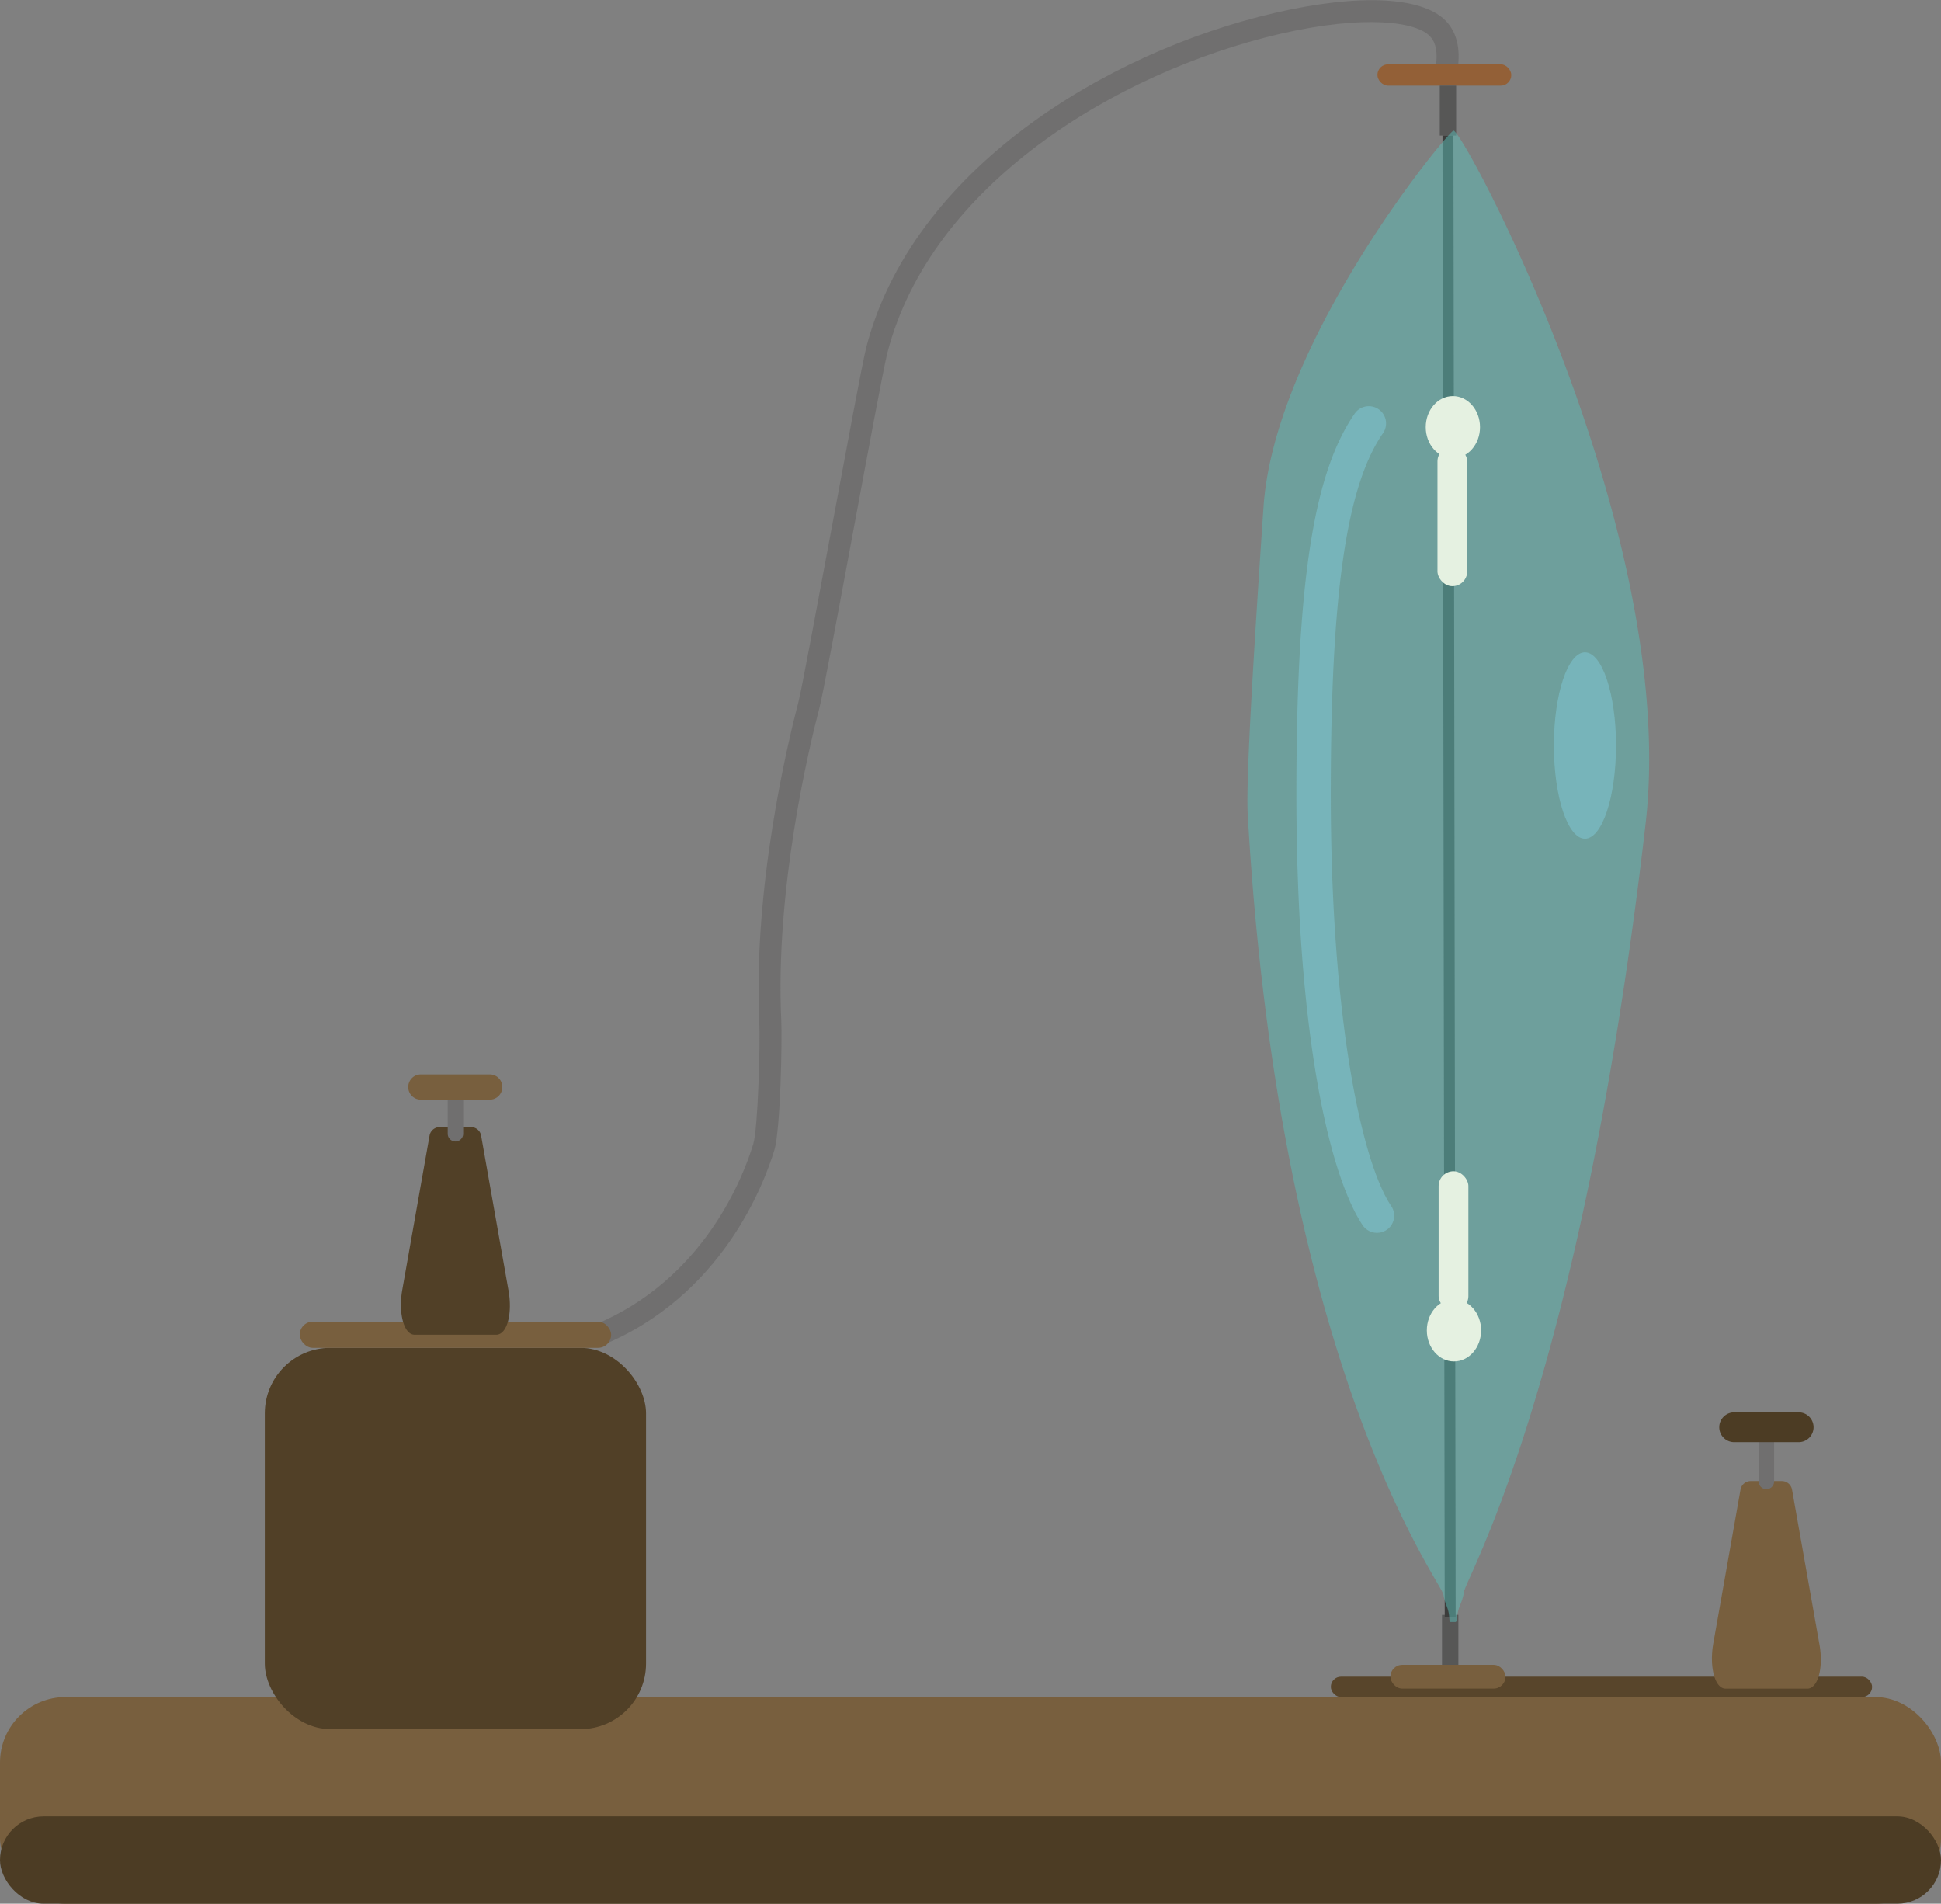 <svg id="swan_light" data-name="swan light" xmlns="http://www.w3.org/2000/svg" viewBox="0 0 355.49 348.61"><rect x="0" y="0" width="355.49" height="348.61" fill="#808080" stroke="none"/><defs><style>.cls-1{fill:#706f6f;}.cls-2{fill:#936037;}.cls-3,.cls-8{fill:none;stroke-miterlimit:10;}.cls-3{stroke:#575756;stroke-width:3px;}.cls-4{fill:#785f3e;}.cls-5{fill:#58452b;}.cls-6{fill:#4c3c24;}.cls-7{fill:#514027;}.cls-8{stroke:#3c3c3b;stroke-width:2px;}.cls-9{fill:#5cbeb8;}.cls-10,.cls-9{opacity:0.5;isolation:isolate;}.cls-10{fill:#81cbd8;}.cls-11{fill:#e5f1e1;}</style></defs><path class="cls-1" d="M110.19,246.41l-1.51-3.7c20.39-8.31,27.56-27.51,29.28-33.2.87-2.82,1.29-18.42,1.1-22.42-1.14-24.58,5.2-51,7.17-58.52.57-2.18,3.29-16.85,5.93-31,3-16.06,5.8-31.23,6.5-33.95,8.35-32.28,43.59-54,74.81-61.24,15.74-3.64,27.57-3,31.65,1.81,1.7,2,2.34,4.77,1.88,8.3l-4-.5c.3-2.36,0-4.11-1-5.2C259.7,4,250,2.62,234.38,6.24c-30,7-63.91,27.68-71.84,58.34-.68,2.59-3.61,18.39-6.45,33.68-2.77,14.91-5.39,29-6,31.33-1.93,7.37-8.15,33.3-7,57.32.16,3.46-.12,20-1.28,23.77C139.94,216.78,132.23,237.43,110.19,246.41Z" transform="translate(0 -0.02)"/><rect class="cls-2" x="252.27" y="11.78" width="24.52" height="3.91" rx="1.95"/><line class="cls-3" x1="265.19" y1="15.68" x2="265.19" y2="24.83"/><rect class="cls-4" y="310.77" width="355.49" height="37.84" rx="12"/><rect class="cls-5" x="243.74" y="307.04" width="99.13" height="3.73" rx="1.86"/><path class="cls-4" d="M331,309.25H316.05c-2,0-3-4-2.28-8.18l5-28.26a1.9,1.9,0,0,1,1.76-1.58h5.92a1.9,1.9,0,0,1,1.76,1.58l5,28.26C334,305.29,333,309.25,331,309.25Z" transform="translate(0 -0.02)"/><path class="cls-1" d="M323.51,262h0a1.43,1.43,0,0,1,1.42,1.42v7.88a1.43,1.43,0,0,1-1.42,1.42h0a1.43,1.43,0,0,1-1.42-1.42v-7.88A1.43,1.43,0,0,1,323.51,262Z" transform="translate(0 -0.02)"/><path class="cls-6" d="M317.61,258.65h11.81a2.73,2.73,0,0,1,2.73,2.73h0a2.73,2.73,0,0,1-2.73,2.73H317.61a2.73,2.73,0,0,1-2.73-2.73h0A2.73,2.73,0,0,1,317.61,258.65Z" transform="translate(0 -0.02)"/><rect class="cls-4" x="254.65" y="304.87" width="21.08" height="4.35" rx="2.17"/><rect class="cls-7" x="48.5" y="246.82" width="69.82" height="69.82" rx="12"/><rect class="cls-4" x="54.9" y="242.02" width="57.03" height="4.8" rx="2.4"/><path class="cls-7" d="M90.87,244.44H75.94c-2,0-3-4-2.27-8.18l5-28.27a1.89,1.89,0,0,1,1.76-1.57h5.93A1.89,1.89,0,0,1,88.12,208l5,28.27C93.89,240.47,92.92,244.44,90.87,244.44Z" transform="translate(0 -0.02)"/><path class="cls-1" d="M83.41,200h0a1.43,1.43,0,0,1,1.42,1.42v6.22a1.43,1.43,0,0,1-1.42,1.42h0A1.43,1.43,0,0,1,82,207.66v-6.22A1.43,1.43,0,0,1,83.41,200Z" transform="translate(0 -0.02)"/><path class="cls-4" d="M77.08,196.77H89.73A2.3,2.3,0,0,1,92,199.08h0a2.3,2.3,0,0,1-2.31,2.31H77.08a2.3,2.3,0,0,1-2.31-2.31h0A2.3,2.3,0,0,1,77.08,196.77Z" transform="translate(0 -0.02)"/><line class="cls-3" x1="265.6" y1="295.72" x2="265.6" y2="304.87"/><rect class="cls-6" y="332.62" width="355.49" height="15.99" rx="7.99"/><line class="cls-8" x1="265.19" y1="24.83" x2="265.6" y2="296.12"/><path class="cls-9" d="M266.63,297.05h-1c-.08,0-.15-.18-.17-.42-.14-2.47-.75-2.43-1.1-4.59-.37-2.33-30-40.88-35.84-142.83-.28-4.88.44-20.28,2.88-56.26,2-30.39,33.88-69,34.81-69h0c1.85,0,41.34,73.51,35.18,126.89-11.79,102.16-32.83,138-33.26,140.67-.38,2.37-1.18,2.7-1.31,5.11A.93.93,0,0,1,266.63,297.05Z" transform="translate(0 -0.02)"/><path class="cls-10" d="M252.19,225.78a3.16,3.16,0,0,1-2.62-1.39c-5.87-8.77-12.14-34.13-12.14-79,0-38.49,3.09-58.66,10.68-69.63a3.15,3.15,0,1,1,5.18,3.59c-6.7,9.69-9.56,29.44-9.56,66,0,40.75,5.56,67.3,11.07,75.53a3.14,3.14,0,0,1-.84,4.36A3.18,3.18,0,0,1,252.19,225.78Z" transform="translate(0 -0.02)"/><ellipse class="cls-10" cx="290.28" cy="136.52" rx="5.69" ry="17.06"/><rect class="cls-11" x="263.27" y="81.77" width="5.45" height="25.58" rx="2.72"/><ellipse class="cls-11" cx="266.09" cy="78.22" rx="4.97" ry="5.69"/><rect class="cls-11" x="263.48" y="214.48" width="5.45" height="25.58" rx="2.72"/><ellipse class="cls-11" cx="266.29" cy="243.62" rx="4.97" ry="5.69"/></svg>